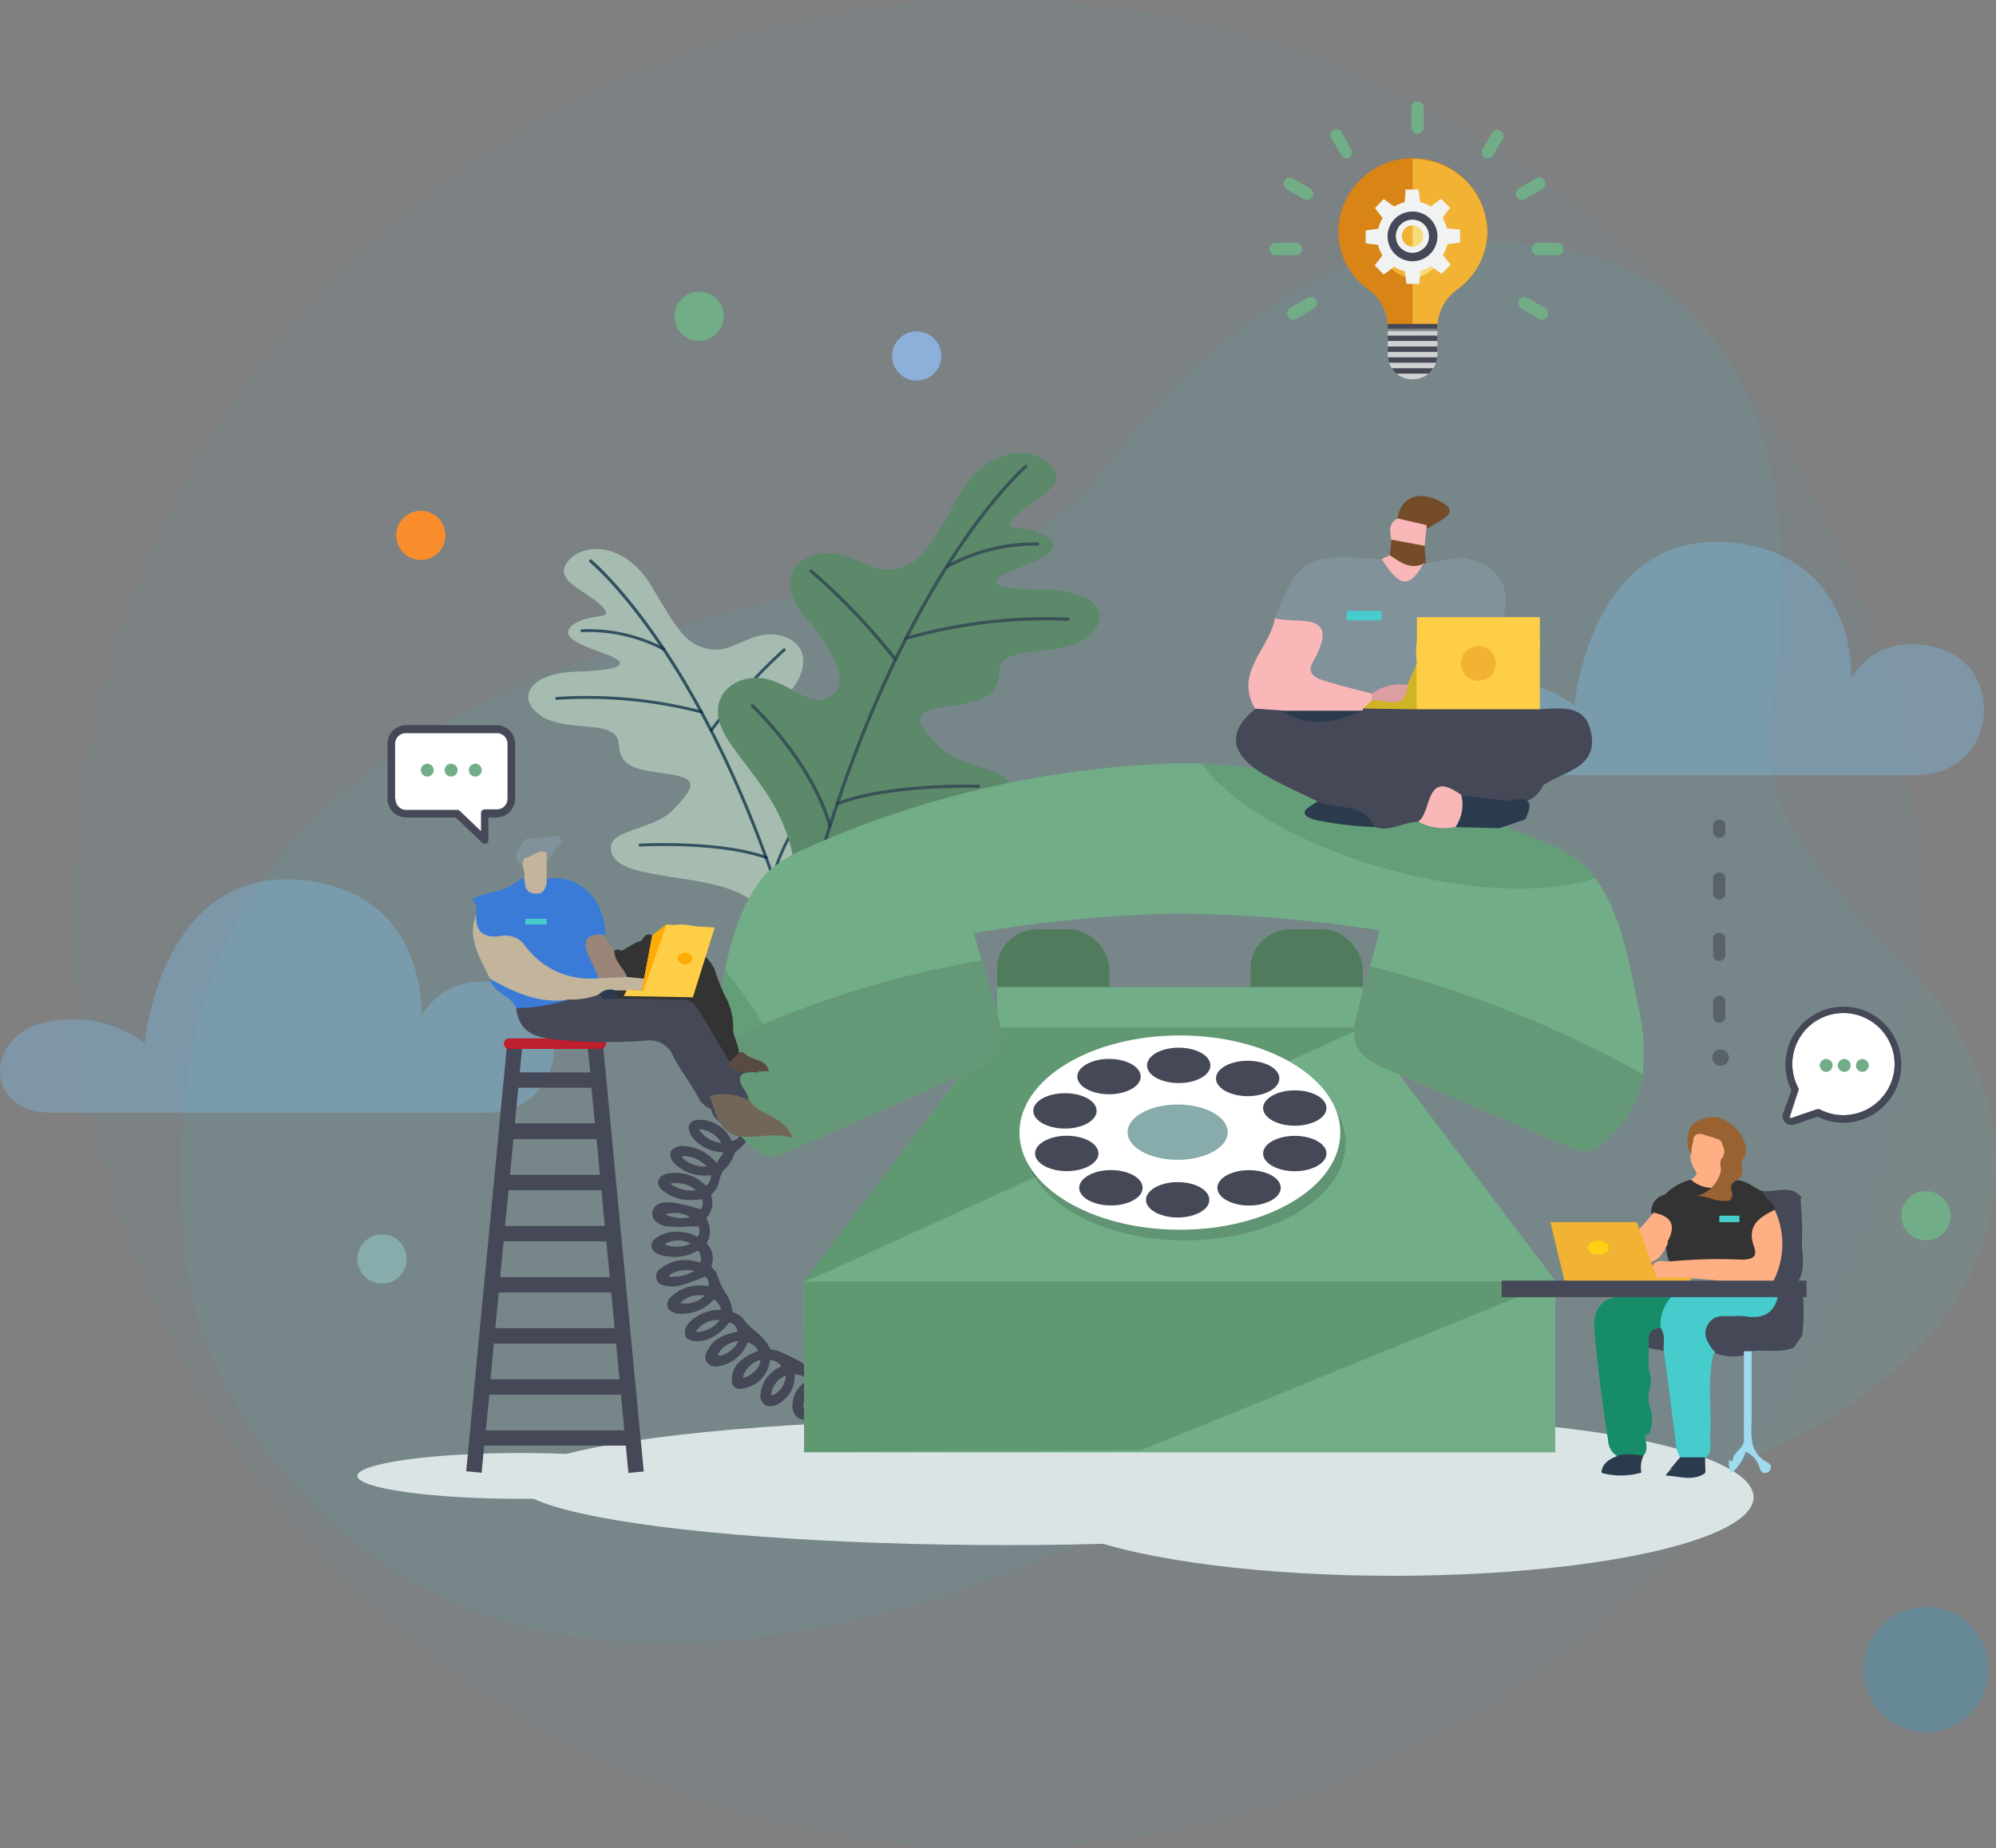 <svg xmlns="http://www.w3.org/2000/svg" xmlns:xlink="http://www.w3.org/1999/xlink" viewBox="0 0 188.98 175"><rect x="0" y="0" width="188.98" height="175" fill="#808080" stroke="none"/><defs><style>.cls-1{fill:none;}.cls-2,.cls-3{fill:#00aeef;}.cls-2{opacity:0.03;}.cls-3{opacity:0.2;}.cls-4{opacity:0.08;}.cls-5{fill:#46cccc;}.cls-6{fill:#dae4e5;}.cls-7{fill:#7bcaff;opacity:0.3;}.cls-8{fill:#a6bcb0;}.cls-9{opacity:0.7;}.cls-10{fill:#00233f;}.cls-11{fill:#5c896a;}.cls-12{fill:#2b3b4e;}.cls-13,.cls-20{fill:#454857;}.cls-14{fill:#507c5d;}.cls-15{fill:#71ae87;}.cls-16{fill:#50825f;}.cls-16,.cls-22{opacity:0.5;}.cls-17{fill:#020202;opacity:0.15;}.cls-18{fill:#fff;}.cls-19,.cls-50{fill:#88abac;}.cls-19,.cls-20{fill-rule:evenodd;}.cls-21{clip-path:url(#clip-path);}.cls-22{fill:#598e6a;}.cls-23{fill:#659876;}.cls-24{fill:#81929b;}.cls-25{fill:#f9b7b8;}.cls-26{fill:#754c29;}.cls-27{fill:#ffce47;}.cls-28{fill:#cfb427;}.cls-29{fill:#db9ea1;}.cls-30{fill:#be1e2d;}.cls-31{fill:#f2b233;}.cls-32{fill:#726658;}.cls-33{fill:#3a7bd8;}.cls-34{fill:#c2b59b;}.cls-35{fill:#333;}.cls-36{fill:#594a42;}.cls-37{fill:#9b8579;}.cls-38{fill:#ffaa05;}.cls-39{fill:#ffaf84;}.cls-40{fill:#168d68;}.cls-41{fill:#9fdbf0;}.cls-42{fill:#996233;}.cls-43{fill:#ffd013;}.cls-44{opacity:0.6;}.cls-45{fill:#d0d1d3;}.cls-46{fill:#d88416;}.cls-47{fill:#f9db7a;}.cls-48{clip-path:url(#clip-path-2);}.cls-49{fill:#f1f2f2;}.cls-51{fill:#8cb0da;}.cls-52{fill:#f98d2b;}</style><clipPath id="clip-path"><path class="cls-1" d="M148.6,108.61c-5.84-2.45-11.67-5-17.49-7.45-2.73-1.17-3.36-2.48-2.58-5.32.38-1.42.77-2.84,1.19-4.34.29-1.08.6-2.2.93-3.4a132.57,132.57,0,0,0-19.24-1.6,132.94,132.94,0,0,0-19.22,1.85c.26.89.51,1.75.76,2.58l1.48,5.12c.81,2.83.19,4.15-2.52,5.36q-8.68,3.86-17.39,7.67c-1.9.83-2.52.33-4-1.12a10.34,10.34,0,0,1-3.11-8.77A26.28,26.28,0,0,1,67.83,96c.89-4.61,1.57-9.51,4.57-13.15a12,12,0,0,1,3.54-2.35,92.36,92.36,0,0,1,27.62-7.64c2.59-.31,5.12-.5,7.76-.57s5.17.19,7.77.47A92.79,92.79,0,0,1,146.81,80a12.18,12.18,0,0,1,3.57,2.31c3.05,3.6,3.79,8.49,4.74,13.09a18.8,18.8,0,0,1,.42,6.28,9.76,9.76,0,0,1-2.94,5.73C151.12,108.91,150.51,109.42,148.6,108.61Z"/></clipPath><clipPath id="clip-path-2"><path class="cls-1" d="M131.39,31.35v2.28a2.32,2.32,0,0,0,2.35,2.29h0a2.32,2.32,0,0,0,2.35-2.29V31.35Z"/></clipPath></defs><g id="Styles"><circle class="cls-2" cx="94.3" cy="87.5" r="87.5"/><circle class="cls-3" cx="182.35" cy="158.1" r="5.93"/><g class="cls-4"><path class="cls-5" d="M187.59,102.33c-3-8.29-7.66-10.81-12.11-16.13-5.44-6.49-9.11-11.21-7.7-19.57,2.31-13.65,3.3-47.7-32.84-43.25C122,25,111.75,34.91,104.3,44.81,98,53.25,86.57,54,77.39,56a135.36,135.36,0,0,0-33.18,11.4c-21.48,11-27.9,26.84-27,47.09.26,6.12,1.13,15.75,11.46,27,14,15.22,34.22,17.26,58.62,10.27,5.58-1.6,10.86-4.11,16.35-6a77.37,77.37,0,0,1,17.65-3.83c14-1.36,28.54,1.09,42-3.09A44.19,44.19,0,0,0,182,127.18,24,24,0,0,0,187.59,102.33Z"/></g><ellipse class="cls-6" cx="95.32" cy="140.33" rx="46.49" ry="5.98"/><ellipse class="cls-6" cx="131.92" cy="141.78" rx="34.11" ry="7.44"/><path class="cls-7" d="M181.33,73.4H140.16c-6.21,0-6.29-7.07-.78-8.49a11.49,11.49,0,0,1,9.7,1.89s1.49-17.36,15.67-15.32c11.17,1.61,10.52,12.76,10.52,12.76s2.3-4.59,8.33-2.85C189.89,63.2,189.21,73.4,181.33,73.4Z"/><path class="cls-7" d="M46,105.36H4.79c-6.21,0-6.29-7.06-.78-8.48a11.51,11.51,0,0,1,9.7,1.88S15.2,81.4,29.38,83.44C40.55,85.05,39.9,96.2,39.9,96.2s2.3-4.59,8.33-2.85C54.52,95.16,53.84,105.36,46,105.36Z"/><path class="cls-8" d="M74.23,89.37s-.11-2.39-3.74-4.53S59.13,83.36,58,81c-1.16-2.53,3.69-2.22,5.67-4.26s2.64-3-.29-3.43-4.67-.5-4.8-2.89-4.81-1-7.3-2.6S50,63.74,54.6,63.6s4.69-.79,3.34-1.42-5.4-1.59-3.79-2.93,4.27-.39,2.83-1.86S52.3,55,53.75,53.17s5.46-1.89,8,2.44,3.31,5.52,5.54,5.88,4.07-2.06,6.76-1.26,2.33,3.37.87,5.13-4,5.24-2.27,6.62,3.41-.92,5.67-1.45c2.51-.59,5.52,1.41,3.34,5S75.73,82,76.12,90C75.49,89.75,74.86,89.55,74.23,89.37Z"/><g class="cls-9"><path class="cls-10" d="M75.31,89.82a.14.14,0,0,1-.16-.1c-7.79-27-19.21-36.38-19.32-36.47A.14.14,0,1,1,56,53c.11.09,11.6,9.53,19.41,36.61a.13.13,0,0,1-.09.16Z"/></g><g class="cls-9"><path class="cls-10" d="M62.86,61.59a.14.14,0,0,1-.09,0,15.15,15.15,0,0,0-7.65-1.73.14.14,0,0,1-.15-.12.13.13,0,0,1,.13-.15,15.46,15.46,0,0,1,7.81,1.76.14.14,0,0,1,.05.19A.13.13,0,0,1,62.86,61.59Z"/></g><g class="cls-9"><path class="cls-10" d="M67.34,69.26a.14.14,0,0,1-.11,0,.14.14,0,0,1,0-.19,54.4,54.4,0,0,1,6.93-7.64.14.14,0,0,1,.19,0,.15.15,0,0,1,0,.2,53.43,53.43,0,0,0-6.89,7.59A.14.14,0,0,1,67.34,69.26Z"/></g><g class="cls-9"><path class="cls-10" d="M66.44,67.55s0,0-.07,0a43.31,43.31,0,0,0-13.66-1.28.13.13,0,0,1-.14-.12.13.13,0,0,1,.12-.15,43.43,43.43,0,0,1,13.76,1.29.13.13,0,0,1,.09.17A.13.13,0,0,1,66.44,67.55Z"/></g><g class="cls-9"><path class="cls-10" d="M72.55,81.33h-.07c-4.51-1.59-11.8-1.17-11.87-1.17a.14.14,0,0,1-.15-.12.14.14,0,0,1,.13-.15c.07,0,7.42-.42,12,1.18a.14.14,0,0,1,.09.17A.14.14,0,0,1,72.55,81.33Z"/></g><g class="cls-9"><path class="cls-10" d="M73.21,83.2h-.06a.13.13,0,0,1-.09-.16c1.47-5.58,6.28-10.31,6.33-10.35a.13.13,0,0,1,.19.19S74.77,77.6,73.32,83.1A.14.14,0,0,1,73.21,83.2Z"/></g><path class="cls-11" d="M77.6,85.31s.05-2.68,4.06-5.18c4.09-2.67,12.71-2,13.89-4.67,1.24-2.88-4.2-2.4-6.47-4.63s-3-3.32.22-3.86,5.23-.69,5.31-3.38,5.38-1.22,8.12-3.11,1.41-4.61-3.81-4.64-5.3-.76-3.79-1.5,6-1.93,4.17-3.39-4.8-.33-3.23-2,5.19-2.85,3.51-4.82-6.18-2-8.91,3-3.55,6.29-6,6.75S80,51.62,77,52.59s-2.52,3.85-.83,5.79,4.61,5.77,2.73,7.37-3.85-.94-6.41-1.47c-2.83-.6-6.15,1.73-3.61,5.72s6.83,7.13,6.61,16C76.19,85.77,76.89,85.53,77.6,85.31Z"/><g class="cls-9"><path class="cls-12" d="M76.4,85.84a.14.14,0,0,0,.17-.11c8-30.52,20.55-41.36,20.68-41.47a.16.16,0,0,0,0-.21.15.15,0,0,0-.22,0c-.13.1-12.75,11-20.77,41.62a.14.14,0,0,0,.1.19Z"/></g><g class="cls-9"><path class="cls-12" d="M89.58,53.82a.16.16,0,0,0,.1,0,17,17,0,0,1,8.55-2.15.15.15,0,0,0,.16-.14.15.15,0,0,0-.14-.17,17.32,17.32,0,0,0-8.72,2.2.14.14,0,0,0,0,.2A.13.13,0,0,0,89.58,53.82Z"/></g><g class="cls-9"><path class="cls-12" d="M84.78,62.55a.2.2,0,0,0,.11,0,.16.16,0,0,0,0-.22,61,61,0,0,0-8-8.37.15.15,0,0,0-.22,0,.14.14,0,0,0,0,.21,59.81,59.81,0,0,1,7.94,8.33A.17.17,0,0,0,84.78,62.55Z"/></g><g class="cls-9"><path class="cls-12" d="M85.74,60.6h.07a48.21,48.21,0,0,1,15.3-1.81.15.15,0,0,0,.16-.14.16.16,0,0,0-.14-.17,48.88,48.88,0,0,0-15.41,1.83.15.15,0,0,0-.1.19A.13.13,0,0,0,85.74,60.6Z"/></g><g class="cls-9"><path class="cls-12" d="M79.26,76.24h.07c5-1.9,13.22-1.63,13.3-1.63a.15.15,0,0,0,.16-.15.15.15,0,0,0-.15-.15c-.08,0-8.34-.28-13.41,1.65a.15.15,0,0,0-.09.19A.14.14,0,0,0,79.26,76.24Z"/></g><g class="cls-9"><path class="cls-12" d="M78.57,78.35s0,0,.06,0a.16.16,0,0,0,.11-.19c-1.81-6.22-7.34-11.39-7.39-11.44a.15.15,0,0,0-.22,0,.15.15,0,0,0,0,.21s5.52,5.17,7.3,11.3A.16.16,0,0,0,78.57,78.35Z"/></g><path class="cls-13" d="M92.18,136.69a19.26,19.26,0,0,0-6.65-5.58c-3-1.52-5.61-1.86-8.09-1.06a14.78,14.78,0,0,0-3.17-1.86l-.45-.21a1.55,1.55,0,0,0-.46-.13,2.14,2.14,0,0,1-.27-.06h0l-.14,0A5,5,0,0,0,71.44,126a5.94,5.94,0,0,1-1.1-1.15,1.28,1.28,0,0,0-.51-.39l-.25-.15-.06,0-.18-.14a3.53,3.53,0,0,0-.64-1.72,7.35,7.35,0,0,1-.81-1.78,1.15,1.15,0,0,0-.28-.42l-.16-.19a1,1,0,0,1-.09-.18,2,2,0,0,0-.46-2.14,2.24,2.24,0,0,0,0-2.3.2.2,0,0,1,0-.11,2.18,2.18,0,0,0,.44-2.1.18.18,0,0,1,0-.1,2.34,2.34,0,0,0,.77-1.38,3.76,3.76,0,0,1,.21-.62,1.38,1.38,0,0,1,.28-.4,3.3,3.3,0,0,0,.66-.85c.08-.13.15-.31.23-.48a2.27,2.27,0,0,1,.15-.34,4,4,0,0,0,1.33-1.47l.07-.12a1.2,1.2,0,0,1,.57-.42,2.74,2.74,0,0,0,.72-.44c.13-.11.28-.27.4-.39S73,106,73,106a.69.69,0,0,0,.13-.11c.06-.06.15-.15.19-.15a2.72,2.72,0,0,0,1.58-.77.37.37,0,0,0,.14-.29.39.39,0,0,0-.12-.31l0,0a.43.43,0,0,0-.33-.11.41.41,0,0,0-.29.16c-.15.2-.38.38-1,.4a3.24,3.24,0,0,0-1.6-2.52,2.21,2.21,0,0,0-.93-.27.79.79,0,0,0-.89.58,1.61,1.61,0,0,0,0,.87,3.56,3.56,0,0,0,2.3,2.13,1.47,1.47,0,0,1-1,.71A3.54,3.54,0,0,0,69,104a2,2,0,0,0-.92-.1.76.76,0,0,0-.78.76,1.65,1.65,0,0,0,.22.91,3.9,3.9,0,0,0,2.63,1.65,1,1,0,0,1-.87.82,3.39,3.39,0,0,0-2.46-1.95,2.56,2.56,0,0,0-1,0,.72.72,0,0,0-.5.32.63.63,0,0,0-.09.53,2.08,2.08,0,0,0,.39.86,4.13,4.13,0,0,0,2.89,1.33l-.67,1a4.27,4.27,0,0,0-3.27-1.61,1.33,1.33,0,0,0-1.06.5,1.1,1.1,0,0,0,.31,1.1,3.93,3.93,0,0,0,3.48,1.15,1.05,1.05,0,0,1-.46,1l0,0a4.31,4.31,0,0,0-.46-.39,4,4,0,0,0-3.06-.77c-.74.12-.93.49-1,.7s0,.57.51,1a4.72,4.72,0,0,0,1.81.78,6,6,0,0,0,1.47,0h.38a1.08,1.08,0,0,1-.13.92l-.73-.2a14.94,14.94,0,0,0-1.86-.42c-1.49-.2-1.89.37-2,.89a1,1,0,0,0,.2.77,2,2,0,0,0,1.48.59,12.68,12.68,0,0,0,2,0l.69,0a1,1,0,0,1-.1,1,3.92,3.92,0,0,0-3-.36c-.42.11-1.33.55-1.36,1.12,0,.87,1,1,1.55,1.08a4.25,4.25,0,0,0,2.84-.56,1.14,1.14,0,0,1,.23,1.13,3,3,0,0,0-.52-.13,3.81,3.81,0,0,0-3.27.72.87.87,0,0,0,.39,1.59,3.06,3.06,0,0,0,1.5,0,15.84,15.84,0,0,0,1.79-.62l.58-.23a.82.82,0,0,1,.28.93,3.86,3.86,0,0,0-3.52,1,.91.91,0,0,0-.32.92c0,.19.24.52.87.65a2.7,2.7,0,0,0,.9,0,3.86,3.86,0,0,0,2.6-1.33,1.44,1.44,0,0,1,.68,1,3.9,3.9,0,0,0-3.15,1.35,1.26,1.26,0,0,0-.21,1.15c.17.41.95.47,1.13.46a3,3,0,0,0,1.26-.3,4.49,4.49,0,0,0,1.46-1.13,3.6,3.6,0,0,1,.33-.36,1,1,0,0,1,.74.89c-1.67.27-2.6,1-3,2.18a.78.78,0,0,0,.25.86,1,1,0,0,0,.79.24,3.48,3.48,0,0,0,2.92-2.27,1.51,1.51,0,0,1,1,.79c-1.86.76-2.6,1.66-2.47,3a.6.6,0,0,0,.22.43.76.76,0,0,0,.58.18,3.08,3.08,0,0,0,2.8-2.75,1.49,1.49,0,0,1,1.08.62,3.19,3.19,0,0,0-2,2.71,1.07,1.07,0,0,0,.53,1,1.55,1.55,0,0,0,1.15-.14,3,3,0,0,0,1.57-2.49c0-.11,0-.22,0-.33a1.75,1.75,0,0,1,1.22.52l-.34.28a2.76,2.76,0,0,0-1.09,2.34,1.59,1.59,0,0,0,.19.63,1.13,1.13,0,0,0,1.13.53,1.22,1.22,0,0,0,.7-.43l0,0a2.92,2.92,0,0,0,.75-3,6,6,0,0,1,3.21-.24A15.52,15.52,0,0,1,90,135.56c.4.4.79.83,1.17,1.23l.39.42a.44.44,0,0,0,.59,0A.4.4,0,0,0,92.18,136.69ZM74.4,130.25a2.19,2.19,0,0,1-1.08,1.8.74.74,0,0,1-.28.08.42.42,0,0,1,0-.2A2.15,2.15,0,0,1,74.4,130.25Zm1.67,3a2,2,0,0,1,1-1.84,1.9,1.9,0,0,1-.66,2s-.07,0-.2,0A.63.63,0,0,1,76.07,133.23Zm-7.79-4.87h-.09a.25.25,0,0,1-.2-.09.1.1,0,0,1,0-.07,0,0,0,0,0,0,0A2.44,2.44,0,0,1,69.91,127,2.66,2.66,0,0,1,68.28,128.36Zm2.36,2a1,1,0,0,1-.28.08.56.56,0,0,1,0-.13A2.34,2.34,0,0,1,72,128.78C71.93,129.53,71.42,130,70.64,130.41ZM68.13,125a2.72,2.72,0,0,1-1.92,1.12.57.57,0,0,1-.26,0,.35.35,0,0,1,0-.13A2.52,2.52,0,0,1,68.13,125Zm-3.7-1.63a2.38,2.38,0,0,1,1.86-.71,3.25,3.25,0,0,1,.44,0,2.49,2.49,0,0,1-2.21.75.14.14,0,0,1-.1-.06ZM63,115s0,0,0,0,0,0,0,0a2.78,2.78,0,0,1,2.33.26A3.6,3.6,0,0,1,63,115Zm2.88-2.28a3.49,3.49,0,0,1-2.35-.58l-.08-.07.15,0A2.77,2.77,0,0,1,65.87,112.7Zm-2.48,8a.1.1,0,0,1,0,0l0,0a2.92,2.92,0,0,1,1.57-.45,4,4,0,0,1,.76.08,4,4,0,0,1-2.14.56l-.11,0-.08,0S63.39,120.7,63.39,120.69Zm1.18-11.08s0-.06,0-.08a.17.17,0,0,1,.13-.09h.12a3.13,3.13,0,0,1,2.09,1A3.24,3.24,0,0,1,64.57,109.61Zm1.84-2.68a2.56,2.56,0,0,1,1.88,1.28A2.84,2.84,0,0,1,66.22,107l0-.07A.49.49,0,0,1,66.41,106.93ZM68.24,105a.38.38,0,0,1,0-.15.45.45,0,0,1,.26,0,2.54,2.54,0,0,1,1.56,1.43A2.26,2.26,0,0,1,68.24,105Zm2.48-2a.57.57,0,0,1,.25,0,2.07,2.07,0,0,1,1.29,1.6c-.89-.3-1.44-.82-1.53-1.47C70.71,103,70.73,103,70.72,103Zm3.76,1.49ZM63,117.83s0-.09.14-.14a2.79,2.79,0,0,1,1.06-.22,2.66,2.66,0,0,1,1.18.28,3,3,0,0,1-2.26.16.13.13,0,0,1-.08,0S63,117.85,63,117.83Z"/><rect class="cls-14" x="94.4" y="88" width="10.63" height="8.93" rx="3.76"/><rect class="cls-14" x="118.39" y="88" width="10.63" height="8.93" rx="3.76"/><rect class="cls-15" x="76.13" y="121.33" width="71.12" height="16.2"/><polygon class="cls-15" points="129.03 97.23 111.7 97.22 94.4 97.23 76.14 121.35 111.7 121.35 147.31 121.35 129.03 97.23"/><rect class="cls-15" x="94.4" y="93.48" width="34.63" height="3.84"/><polygon class="cls-16" points="77.74 120.71 129.02 97.3 94.39 97.3 76.14 121.35 77.74 120.71"/><ellipse class="cls-17" cx="112.21" cy="108.26" rx="15.19" ry="9.2"/><ellipse class="cls-18" cx="111.71" cy="107.25" rx="15.19" ry="9.2"/><path class="cls-19" d="M111.5,104.59c2.62,0,4.74,1.17,4.74,2.62s-2.12,2.62-4.74,2.62-4.74-1.17-4.74-2.62,2.13-2.62,4.74-2.62Z"/><path class="cls-20" d="M111.5,111.94c1.68,0,3,.75,3,1.68s-1.35,1.67-3,1.67-3-.75-3-1.67,1.36-1.68,3-1.68Z"/><path class="cls-20" d="M111.6,99.21c1.67,0,3,.75,3,1.68s-1.35,1.67-3,1.67-3-.74-3-1.67,1.35-1.68,3-1.68Z"/><path class="cls-20" d="M105,100.27c1.67,0,3,.75,3,1.68s-1.36,1.67-3,1.67-3-.75-3-1.67,1.36-1.68,3-1.68Z"/><path class="cls-20" d="M118.13,100.45c1.67,0,3,.74,3,1.67s-1.36,1.68-3,1.68-3-.75-3-1.68,1.35-1.67,3-1.67Z"/><path class="cls-20" d="M101,107.55c1.67,0,3,.75,3,1.68s-1.36,1.67-3,1.67-3-.75-3-1.67,1.35-1.68,3-1.68Z"/><path class="cls-20" d="M122.59,107.56c1.67,0,3,.75,3,1.67s-1.36,1.68-3,1.68-3-.75-3-1.68,1.35-1.67,3-1.67Z"/><path class="cls-20" d="M105.18,110.8c1.67,0,3,.75,3,1.68s-1.35,1.67-3,1.67-3-.75-3-1.67,1.35-1.68,3-1.68Z"/><path class="cls-20" d="M118.26,110.81c1.67,0,3,.75,3,1.67s-1.36,1.68-3,1.68-3-.75-3-1.68,1.35-1.67,3-1.67Z"/><path class="cls-20" d="M122.59,103.25c1.67,0,3,.75,3,1.68s-1.36,1.67-3,1.67-3-.75-3-1.67,1.35-1.68,3-1.68Z"/><path class="cls-20" d="M100.83,103.52c1.67,0,3,.75,3,1.67s-1.35,1.68-3,1.68-3-.75-3-1.68,1.35-1.67,3-1.67Z"/><polygon class="cls-16" points="76.17 137.48 108.02 137.34 147.31 121.35 76.15 121.35 76.13 137.53 76.17 137.48"/><path class="cls-15" d="M148.6,108.61c-5.84-2.45-11.67-5-17.49-7.45-2.73-1.17-3.36-2.48-2.58-5.32.38-1.42.77-2.84,1.19-4.34.29-1.08.6-2.2.93-3.4a132.57,132.57,0,0,0-19.24-1.6,132.94,132.94,0,0,0-19.22,1.85c.26.89.51,1.75.76,2.58l1.48,5.12c.81,2.83.19,4.15-2.52,5.36q-8.68,3.86-17.39,7.67c-1.9.83-2.52.33-4-1.12a10.34,10.34,0,0,1-3.11-8.77A26.28,26.28,0,0,1,67.83,96c.89-4.61,1.57-9.51,4.57-13.15a12,12,0,0,1,3.54-2.35,92.36,92.36,0,0,1,27.62-7.64c2.59-.31,5.12-.5,7.76-.57s5.17.19,7.77.47A92.79,92.79,0,0,1,146.81,80a12.18,12.18,0,0,1,3.57,2.31c3.05,3.6,3.79,8.49,4.74,13.09a18.8,18.8,0,0,1,.42,6.28,9.76,9.76,0,0,1-2.94,5.73C151.12,108.91,150.51,109.42,148.6,108.61Z"/><g class="cls-21"><ellipse class="cls-22" cx="133.94" cy="73.56" rx="9.12" ry="22.21" transform="translate(27.48 183.18) rotate(-74.61)"/><ellipse class="cls-22" cx="66.19" cy="104.82" rx="9.12" ry="22.21" transform="translate(-40.28 41.32) rotate(-26.92)"/></g><path class="cls-23" d="M148.6,108.61c-5.84-2.45-11.67-5-17.49-7.45-2.73-1.17-3.36-2.48-2.58-5.32.38-1.42.77-2.84,1.19-4.34a106.49,106.49,0,0,1,25.82,10.21,9.76,9.76,0,0,1-2.94,5.73C151.12,108.91,150.51,109.42,148.6,108.61Z"/><path class="cls-23" d="M91.91,101.41q-8.68,3.86-17.39,7.67c-1.9.83-2.52.33-4-1.12a10.34,10.34,0,0,1-3.11-8.77A94.61,94.61,0,0,1,93,90.93l1.48,5.12C95.24,98.88,94.62,100.2,91.91,101.41Z"/><path class="cls-13" d="M145.77,67.15c2-.07,4.27-.48,4.85,2.11.78,3.52-2.63,3.74-4.52,5.12-.68,1.52-2.2,1.69-3.51,2.19a6.71,6.71,0,0,1-4.1-.38c-2-.87-2.76,1.24-4.22,1.63-1.39,0-2.67,1-4.12.49-1.7-1-4.08-.56-5.41-2.42-1.77-.89-3.6-1.66-5.28-2.69-2.73-1.69-3.48-3.73-.62-6.06a2.24,2.24,0,0,1,2.24-.35c2.61,1,5.2.36,7.8-.15a9.36,9.36,0,0,1,1.27-.3c1.63-.23,3.27-.15,4.91-.28C138.66,66.18,142.36,65.28,145.77,67.15Z"/><path class="cls-24" d="M135,53.34l3.38-.56c3.37.66,4.87,2.52,3.84,6a4.57,4.57,0,0,1-3.48,1,3.43,3.43,0,0,0-3.8,3A5.79,5.79,0,0,1,133.59,65,8.12,8.12,0,0,1,130,66.34c-3.38-.36-7-.33-6.59-5.45.1-1.39-2.18-1.09-2.71-2.34,2.32-5.78,2.91-6.1,10.12-5.6a4.13,4.13,0,0,0,3.63.44Z"/><path class="cls-25" d="M120.71,58.55c2.09.59,6.41-.83,3.59,4.14-.73,1.29.59,1.63,1.52,1.91,1.35.4,2.72.73,4.08,1.09a.76.76,0,0,1,.25.62c0,.22-.06.34-.11.34a3.92,3.92,0,0,1-1,.44l0,.18a14.72,14.72,0,0,1-7.71,0l-2.48-.16C116.8,63.7,120.21,61.44,120.71,58.55Z"/><path class="cls-12" d="M144.4,77.59l-2.46.84-4.11-.11c-.72-1.17-.24-2.13.53-3l4.55.52C144.64,75.37,145.32,75.82,144.4,77.59Z"/><path class="cls-25" d="M138.36,75.29a3.78,3.78,0,0,1-.54,3,5,5,0,0,1-3.55-.5C135.61,76.94,134.88,72.71,138.36,75.29Z"/><path class="cls-12" d="M124.74,75.89c1.79.83,4.31,0,5.41,2.42a31.39,31.39,0,0,1-5.7-.69C122.52,77,124.07,76.39,124.74,75.89Z"/><path class="cls-26" d="M132.29,49.09c.63-3,3.25-2.16,4.41-1.42,1.49.94-.38,1.6-1.18,2.17A2.46,2.46,0,0,1,132.29,49.09Z"/><path class="cls-25" d="M132.33,49.09l2.75.64c-.07.65-.13,1.3-.2,2-1.34,1.38-2.2.14-3.15-.59C131.6,50.33,131.42,49.55,132.33,49.09Z"/><path class="cls-26" d="M131.73,51.1l3.15.59.12,1.65-.23,0c-1.47,1.36-2.43.69-3.18-.8Z"/><path class="cls-25" d="M131.59,52.59c1,.62,1.91,1.39,3.18.8-1.36,2.34-2.23,2.25-3.94-.44A4.82,4.82,0,0,1,131.59,52.59Z"/><path class="cls-27" d="M141.94,58.74c1.11.1,2.21.74,3.32,0,1.5,2.72-.8,5.66.51,8.39l-11.62,0c-1.09-1.45-.37-2.9,0-4.35-.4-3.1.86-4.41,4-4A20.85,20.85,0,0,0,141.94,58.74Z"/><path class="cls-12" d="M121.32,67.3l7.71,0C126.47,68.4,123.9,69,121.32,67.3Z"/><path class="cls-28" d="M134.13,62.82c0,1.45,0,2.9,0,4.35l-5.09-.08.83-.75c1-.76,2.45-.53,3.39-1.47Z"/><path class="cls-29" d="M133.28,64.87c-.21,2.61-2.14,1.26-3.39,1.47,0-.22,0-.43,0-.65A4.4,4.4,0,0,1,133.28,64.87Z"/><rect class="cls-27" x="134.15" y="58.44" width="11.64" height="8.72"/><path class="cls-6" d="M64.7,139.76c0,1.2-6.91,2.17-15.43,2.17s-15.43-1-15.43-2.17,6.91-2.17,15.43-2.17S64.7,138.57,64.7,139.76Z"/><path class="cls-13" d="M59.5,139.48l1.45-.14L57.1,99l-1.46.14.24,2.41H49.21l.23-2.41L48,99l-3.86,40.32,1.46.14.24-2.57H59.25Zm-2.7-28.23H48.29l.32-3.38h7.87Zm.14,1.46.32,3.38H47.82l.33-3.38Zm.46,4.84.33,3.38H47.36l.32-3.38Zm.47,4.84.32,3.38H46.9l.32-3.38Zm.46,4.84.32,3.38H46.44l.32-3.38ZM56,103l.32,3.38H48.75l.32-3.38ZM46,135.45l.33-3.38H58.79l.32,3.38Z"/><path class="cls-30" d="M56.87,99.33H48.21a.5.5,0,0,1-.5-.5h0a.5.5,0,0,1,.5-.5h8.66a.5.5,0,0,1,.5.5h0A.5.5,0,0,1,56.87,99.33Z"/><circle class="cls-31" cx="139.97" cy="62.82" r="1.65"/><path class="cls-13" d="M48.87,95.44c.32,3,2.88,2.87,4.85,3.1a51.71,51.71,0,0,0,7.47,0,2.4,2.4,0,0,1,2.55,1.48c.66,1.33,1.63,2.5,2.32,3.82a2.32,2.32,0,0,0,2.19,1.34c.78.26,1.51.87,2.39.28a2,2,0,0,0-.18-2.26c-1-1.56,0-1.75,1.23-1.64a.49.49,0,0,0,.15-.41c0-.15-.06-.22-.1-.22-.65-.55-1.61-.34-2.23-1-1-1.34-1.74-2.84-2.64-4.23-.67-1-1.45-1.86-2.84-1.56a19.55,19.55,0,0,1-6.34,0,4.12,4.12,0,0,0-1.07-.37,13.82,13.82,0,0,0-3,.34C52.05,94.7,50.23,94.21,48.87,95.44Z"/><path class="cls-32" d="M71,104.23a5.21,5.21,0,0,0-3.81-.44l.54,1.6c1.4,3.88,4.58,1.36,7.35,2.39C74.1,105.47,71.84,105.69,71,104.23Z"/><path class="cls-33" d="M49.62,83.08l-.9.56c-1.18.9-2.73.8-4,1.49a1.66,1.66,0,0,1,.36,1.45c-.39,1.58,0,2.63,1.84,2.71a4.52,4.52,0,0,1,2.82,1.39c1.86,1.58,3.86,2.95,6.52,2.36,1.06-.56.58-1.41.28-2.07a1.78,1.78,0,0,1,.8-2.43c-.12-3.51-2.54-5.79-5.61-5.32C51,84,50.3,83.51,49.62,83.08Z"/><path class="cls-34" d="M56.73,92.62a7.59,7.59,0,0,1-7.06-3.13,2.29,2.29,0,0,0-2.39-.83c-1.61.16-2.28-.52-2.19-2.08-.91,2.3.4,4.14,1.28,6.07,2.05,2.22,4.58,2.68,7.42,2a7.09,7.09,0,0,0,2.88-.47,12.86,12.86,0,0,1,1.86.07A5.5,5.5,0,0,0,60.87,94a1,1,0,0,0,.39-1.44A3,3,0,0,0,59.2,92,3.06,3.06,0,0,0,56.73,92.62Z"/><path class="cls-33" d="M53.79,94.67c-2.77.4-5.12-.71-7.42-2,.33,1.38,2,1.55,2.5,2.79A16.47,16.47,0,0,0,53.79,94.67Z"/><path class="cls-35" d="M60.28,89.22l-1.45.83a.56.56,0,0,0-.71,0c-.53,1.3.32,1.9,1.25,2.46l1.79.18c1.21-1.16,2-2.44,1-4.12a2,2,0,0,0-.42,0c-.59-.29-.77.23-1.06.53A2,2,0,0,1,60.28,89.22Z"/><path class="cls-24" d="M53.18,79.88a2.38,2.38,0,0,0-.2-.69l-3.14.23c-.65.94-1.91,1.92.14,2.71,1.53.27,2.08-.87,2.71-1.89A1.6,1.6,0,0,1,53.18,79.88Z"/><path class="cls-35" d="M60.77,93.79l-2.56,0c0,.69.32,1,1,1.08,1.65-.08,3.32.22,5-.17,1.3-.32,1.75.7,2.27,1.51.93,1.46,1.78,3,2.66,4.47a1,1,0,0,0,.8-.62c.16-1-.56-1.77-.53-2.72a5.77,5.77,0,0,0-.62-2.74,18.29,18.29,0,0,1-1.15-2.87,5.18,5.18,0,0,0-.81-1.11c-.06-.15-.11-.31-.17-.46-.26,0-.59,0-.62.25C65.52,93.5,63.12,93.61,60.77,93.79Z"/><path class="cls-13" d="M64.16,94.68l-5.51-.14c-.5-.25-1-.38-1.44.1A11.38,11.38,0,0,0,64.16,94.68Z"/><path class="cls-36" d="M69.88,99.79l-1.08,1c1.17,1.13,2.61.59,4,.65-.27-1.19-1.54-1-2.22-1.61C70.34,99.57,70.12,99.54,69.88,99.79Z"/><path class="cls-12" d="M57.21,94.64l1.44-.1c-.15-.25-.3-.51-.44-.77a1.46,1.46,0,0,0-1.54.43Z"/><path class="cls-34" d="M51.76,80.73c-.83-.38-1.36.44-2.08.53-.51.59.14,1.22-.06,1.82.12.59,0,1.34.83,1.51s1.18-.22,1.31-1Z"/><path class="cls-27" d="M60.77,93.79c4.07,1,4.34.84,5.84-3.65.09-.78,1-2.06.34-2.18-1.55-.3-3.39-1-4.77.62.08,1.47-.8,2.71-1,4.12C61.22,93.13,61.21,93.54,60.77,93.79Z"/><path class="cls-37" d="M59.37,92.52c-.3-.85-1.16-1.42-1.2-2.39-.17-.53-.63-.88-.86-1.37a1.89,1.89,0,0,1-.11-.25c-1.8-.16-2.1.67-1.41,2.14.31.66.62,1.32.94,2Z"/><polygon class="cls-27" points="60.77 93.79 61.76 88.58 63.09 87.55 67.67 87.83 65.6 94.44 59.05 94.32 59.37 93.73 60.77 93.79"/><ellipse class="cls-38" cx="64.85" cy="90.76" rx="0.69" ry="0.55" transform="translate(-3.53 2.63) rotate(-2.26)"/><polygon class="cls-38" points="61.76 88.58 63.09 87.55 60.87 93.95 60.77 93.79 61.76 88.58"/><path class="cls-18" d="M38.45,77.05h4.83l2.6,2.48V77.05H47a1.41,1.41,0,0,0,1.4-1.41V70.43A1.4,1.4,0,0,0,47,69H38.45a1.4,1.4,0,0,0-1.4,1.4v5.21a1.41,1.41,0,0,0,1.4,1.41Zm0,0"/><path class="cls-13" d="M43.14,77.41l2.5,2.38a.31.31,0,0,0,.24.1.4.4,0,0,0,.15,0,.34.34,0,0,0,.21-.32V77.41H47a1.77,1.77,0,0,0,1.77-1.77V70.43A1.76,1.76,0,0,0,47,68.67H38.45a1.76,1.76,0,0,0-1.76,1.76v5.21a1.77,1.77,0,0,0,1.76,1.77Zm-5.73-1.77V70.43a1,1,0,0,1,1-1H47a1,1,0,0,1,1.05,1v5.21a1,1,0,0,1-1.05,1h-1.1a.36.36,0,0,0-.36.36V78.7l-2-1.91a.39.39,0,0,0-.25-.1H38.45a1,1,0,0,1-1-1Zm0,0"/><path class="cls-15" d="M42.71,73.54a.62.62,0,0,0,.43-.18.58.58,0,0,0,.18-.43.6.6,0,0,0-.18-.43.62.62,0,0,0-.43-.18.61.61,0,0,0-.61.61.62.62,0,0,0,.18.43.6.6,0,0,0,.43.18Z"/><path class="cls-15" d="M45,73.54a.64.64,0,0,0,.43-.18.62.62,0,0,0,.18-.43.61.61,0,0,0-.61-.61.62.62,0,0,0-.43.18.6.6,0,0,0-.18.43.61.61,0,0,0,.61.61Z"/><path class="cls-15" d="M40.45,73.54a.62.62,0,0,0,.43-.18.58.58,0,0,0,.18-.43.6.6,0,0,0-.18-.43.62.62,0,0,0-.43-.18.6.6,0,0,0-.42.18.61.61,0,0,0-.19.43.59.59,0,0,0,.19.43.56.56,0,0,0,.42.18Z"/><path class="cls-35" d="M160.1,111.71a4.87,4.87,0,0,0-2.46,1.42,1.61,1.61,0,0,0-1.29,1.71,1,1,0,0,0,.34.35c1.11.43,1.24,1.29,1,2.31a2.35,2.35,0,0,0,0,.53c.17.6.05,1.33.74,1.71,2,.06,4.1,0,6.14,0,1.4,0,2.27-.53,2-2.06s.85-2,1.54-2.84c.54-1.21-.48-1.52-1.16-2-.92-.34-1.65-1.18-2.74-1.07A13.54,13.54,0,0,1,160.1,111.71Z"/><path class="cls-13" d="M169.48,122.51l-1.1.07c-1.27,1.7-3.11,1.63-4.95,1.62a2.07,2.07,0,0,0-2.19,1.49,1.83,1.83,0,0,0,1,2.38,4.66,4.66,0,0,0,2.76.29,1.78,1.78,0,0,0,.85-.41c1.32-.18,2.7.21,4-.35l.78-1.15a17.44,17.44,0,0,0,.11-3.15c0-.49,0-1-.66-1A.94.94,0,0,0,169.48,122.51Z"/><path class="cls-13" d="M167.87,121.37h2.34a40.83,40.83,0,0,0,.15-6.35,5.23,5.23,0,0,1,.12-1.58h.15c-1-1.31-2.47-.51-3.72-.66,0,.82,1.15.93,1.12,1.78A30.33,30.33,0,0,1,167.87,121.37Z"/><path class="cls-39" d="M160.1,111.71a3.06,3.06,0,0,0,4.07,0c-1.24-.62-1.19-1.7-1-2.83-.65-.94-1.6-.67-2.5-.61l-.3.45a1.41,1.41,0,0,0,0,1.68c.24.37.46.72,0,1.09Z"/><path class="cls-5" d="M162.22,127.9c-.51-.75-1.08-1.49-.53-2.45s1.37-.82,2.22-.81a8.69,8.69,0,0,1,1.25,0c1.73.31,2.87-.26,3.22-2.07l-14-.09a1.33,1.33,0,0,0-1.16.34,5.63,5.63,0,0,0,4.42.27,2.87,2.87,0,0,0-.8,2.54,5.07,5.07,0,0,0,.7,2.27c.38,2.93.77,5.86,1.13,8.8a3,3,0,0,0,.42,1.33,1.7,1.7,0,0,0,2.36,0c.78-.51.41-1.31.46-2,.17-2.61-.3-5.25.33-7.84q.18-.1.12-.21C162.3,127.94,162.26,127.9,162.22,127.9Z"/><path class="cls-40" d="M157.21,125.73a4.07,4.07,0,0,1,1-2.9h-5a.82.82,0,0,1-.35,0c-1.74.41-2,1.85-1.9,3.21q.47,5.17,1.29,10.32a1.85,1.85,0,0,0,.83,1.51,1.69,1.69,0,0,0,1,.07c1.14-.17,1.58-.79,1.53-2-.1-2,0-4,0-6,.13,2-.23,4,.24,6l.25-.1a3.49,3.49,0,0,0,0-2.9l0-1.07a3,3,0,0,0,0-2.17l0-2.06A21.71,21.71,0,0,0,157.21,125.73Z"/><path class="cls-12" d="M153.92,137.69l-.7.14c-.74.32-1.49.63-1.6,1.59l.13.09a7.06,7.06,0,0,0,3.65-.06,2.68,2.68,0,0,1,.21-1.63C155.09,137.26,154.5,137.5,153.92,137.69Z"/><path class="cls-12" d="M161.43,138h-2.36c-.31.37-.61.74-.92,1.1,1,1,2.19.47,3.32.34Z"/><path class="cls-40" d="M153.92,137.69l1.69.13c.51-.58.16-1.23.17-1.85v-6.2h-.41c0,1.85-.09,3.71,0,5.55A2,2,0,0,1,153.92,137.69Z"/><path class="cls-13" d="M157.21,125.73c-1.29.13-1.15,1-1.08,1.94l1.39.24C157.47,127.17,157.71,126.4,157.21,125.73Z"/><path class="cls-12" d="M161.47,139.48c-1.09-.22-2.26.24-3.32-.34-.11.22-.58.58-.35.59C159,139.8,160.31,140.3,161.47,139.48Z"/><path class="cls-41" d="M167.36,138.5c-1.84-1-1.53-2.66-1.52-4.26q0-3.15,0-6.29l-.73,0c0,2.76,0,5.51,0,8.27.12.95-1.06,1.24-1.07,2.13h0c-.35.06-.35-.35-.35.06s0,1.08.35,1a4.41,4.41,0,0,0,1.24-1.94A2.34,2.34,0,0,1,166.6,139c.12.41.42.63.8.39A.49.49,0,0,0,167.36,138.5Z"/><path class="cls-39" d="M167.87,121.37a7.64,7.64,0,0,0,.16-6.8c-1.49.7-2.68,1.52-1.95,3.51.37,1-.3,1.2-1.17,1.2a49.2,49.2,0,0,0-6.65.16.49.49,0,0,0-.44.15c-.11.5-.24,1,.34,1.35a2.57,2.57,0,0,0,1.32,0c1.29.21,2.61.17,3.89.45Z"/><path class="cls-39" d="M156.59,114.81l-1.51,1.74.63,3c1.28.06,1.75-.86,2.2-1.81a.46.46,0,0,1,0-.26,2.71,2.71,0,0,0-1.08-2.59A.54.54,0,0,1,156.59,114.81Z"/><path class="cls-39" d="M156.84,114.9l1.08,2.59C158.62,116.18,158.37,115.27,156.84,114.9Z"/><path class="cls-13" d="M170.48,113.45c-.86.83-.19,1.82-.24,2.73-.1,1.73,0,3.47,0,5.2.81-1.32.29-2.77.37-4.16S170.52,114.71,170.48,113.45Z"/><path class="cls-39" d="M156.36,120.8l1.32.76c.49.1,1,.36,1.33,0,.82-.21.89-.83.84-1.52C158.42,119.82,156.21,118.35,156.36,120.8Z"/><polygon class="cls-31" points="148.14 121.36 146.79 115.73 154.97 115.73 156.85 120.98 160.33 120.98 159.7 121.51 148.35 121.51 148.14 121.36"/><path class="cls-39" d="M162.77,111.26a2.05,2.05,0,0,0,.47-1,5,5,0,0,0,0-2.25c-.23-.83-1-1.73-1.9-1.64-1.09.11-1.23,1.53-1.29,2.48a3,3,0,0,0,.54,2.12A1.34,1.34,0,0,0,162.77,111.26Z"/><path class="cls-42" d="M162.68,105.82a2.89,2.89,0,0,0-1.79.26,1.81,1.81,0,0,0-.64.39,1.88,1.88,0,0,0-.45,1.19,2.13,2.13,0,0,0,.35,1.7,3.34,3.34,0,0,1,.16-1.24c0-.28.09-.6.35-.71a.81.81,0,0,1,.53,0c.45.14.9.27,1.35.42s.44.29.59.71a1.11,1.11,0,0,1,0,1c0,.07-.11.13-.15.2-.22.34,0,.8-.06,1.18a3,3,0,0,1-.44,1,2.91,2.91,0,0,1-1.83,1.32,4.87,4.87,0,0,1,1.47.3,4,4,0,0,0,1.34.18.7.7,0,0,0,.35-.09A.66.66,0,0,0,164,113a1.32,1.32,0,0,1-.08-.73c.11-.34.51-.47.77-.72a1,1,0,0,0,.29-.76c0-.29-.17-.59-.06-.86a1.69,1.69,0,0,1,.23-.36c.43-.68-.07-1.8-.49-2.37a3.93,3.93,0,0,0-1.72-1.29Z"/><rect class="cls-13" x="142.18" y="121.27" width="28.86" height="1.56"/><ellipse class="cls-43" cx="151.32" cy="118.15" rx="1.01" ry="0.66"/><rect class="cls-5" x="162.78" y="115.12" width="1.91" height="0.61"/><rect class="cls-5" x="127.51" y="57.85" width="3.31" height="0.89"/><rect class="cls-5" x="49.75" y="87" width="2.01" height="0.55"/><path class="cls-18" d="M170.26,103.29a.32.32,0,0,0,0-.27,4.83,4.83,0,0,1,4.2-7.09,4.85,4.85,0,0,1,4.92,4.91,4.86,4.86,0,0,1-4.85,4.76,4.78,4.78,0,0,1-2.25-.56.42.42,0,0,0-.15,0l-.11,0-2.39.82a.13.13,0,0,1-.13,0,.12.12,0,0,1,0-.14Z"/><path class="cls-13" d="M168.81,105.45a.82.82,0,0,0,.19.83.84.84,0,0,0,.57.24.75.75,0,0,0,.26,0l2.25-.77a5.52,5.52,0,0,0,2.43.57h0a5.51,5.51,0,0,0,5.5-5.42,5.48,5.48,0,0,0-3.4-5.17,5.5,5.5,0,0,0-7,7.53Zm.63.22.82-2.38a.32.32,0,0,0,0-.27,4.83,4.83,0,0,1,4.2-7.09,4.85,4.85,0,0,1,4.92,4.91,4.86,4.86,0,0,1-4.85,4.76,4.78,4.78,0,0,1-2.25-.56.42.42,0,0,0-.15,0l-.11,0-2.39.82a.13.13,0,0,1-.13,0A.12.12,0,0,1,169.44,105.67Z"/><path class="cls-15" d="M172.9,101.5a.62.62,0,0,0,.43-.18.6.6,0,0,0,.18-.43.58.58,0,0,0-.18-.43.62.62,0,0,0-.43-.18.6.6,0,0,0-.42.18.59.59,0,0,0-.19.43.61.61,0,0,0,.19.43.56.56,0,0,0,.42.18Z"/><path class="cls-15" d="M174.61,101.5a.6.6,0,0,0,.43-.18.6.6,0,0,0,.18-.43.58.58,0,0,0-.18-.43.59.59,0,0,0-.85,0,.59.59,0,0,0-.19.43.61.61,0,0,0,.19.43.56.56,0,0,0,.42.18Z"/><path class="cls-15" d="M176.33,101.5a.6.6,0,0,0,.42-.18.61.61,0,0,0,.19-.43.59.59,0,0,0-.19-.43.59.59,0,0,0-.85,0,.58.58,0,0,0-.18.43.6.6,0,0,0,.18.43.57.57,0,0,0,.43.18Z"/><g class="cls-44"><path class="cls-13" d="M162.78,96.85a.59.59,0,0,1-.59-.59V94.8a.59.59,0,0,1,1.17,0v1.46A.59.59,0,0,1,162.78,96.85Zm0-5.84a.58.58,0,0,1-.59-.59V89a.59.59,0,1,1,1.17,0v1.45A.58.58,0,0,1,162.78,91Zm0-5.84a.58.58,0,0,1-.59-.58V83.13a.59.59,0,0,1,1.17,0v1.46A.58.58,0,0,1,162.78,85.17Zm0-5.84a.58.58,0,0,1-.59-.58v-.48a.59.59,0,1,1,1.17,0v.48A.58.58,0,0,1,162.78,79.33Z"/><circle class="cls-13" cx="162.91" cy="100.15" r="0.78"/></g><path class="cls-45" d="M131.39,31.35v2.28a2.32,2.32,0,0,0,2.35,2.29h0a2.32,2.32,0,0,0,2.35-2.29V31.35Z"/><path class="cls-46" d="M131.39,31.13h4.7V31A4.5,4.5,0,0,1,138,27.38a6.78,6.78,0,0,0,2.82-5.47,7.06,7.06,0,0,0-14.1-.39,6.74,6.74,0,0,0,2.82,5.87A4.43,4.43,0,0,1,131.39,31Z"/><path class="cls-31" d="M133.74,15.06V31.13h2.35V31A4.5,4.5,0,0,1,138,27.38a6.78,6.78,0,0,0,2.82-5.47A7,7,0,0,0,133.74,15.06Z"/><ellipse class="cls-47" cx="133.74" cy="23.62" rx="2.71" ry="2.63"/><g class="cls-48"><rect class="cls-13" x="129.2" y="31.78" width="8.46" height="0.51"/><rect class="cls-13" x="129.2" y="32.81" width="8.46" height="0.51"/><rect class="cls-13" x="129.2" y="33.84" width="8.46" height="0.51"/><rect class="cls-13" x="129.2" y="34.87" width="8.46" height="0.51"/></g><path class="cls-15" d="M134.21,12.67a.6.6,0,0,0,.59-.61V10.19a.58.58,0,0,0-.6-.59.57.57,0,0,0-.58.59v1.87A.59.59,0,0,0,134.21,12.67Z"/><path class="cls-15" d="M121.85,17.93l1.32.76a1.08,1.08,0,0,0,.59.24.58.58,0,0,0,.58-.59.64.64,0,0,0-.38-.55l-1.52-.88a.64.64,0,0,0-.43-.09.59.59,0,0,0-.48.5A.61.61,0,0,0,121.85,17.93Z"/><path class="cls-15" d="M146,17.93l-1.33.76a1.08,1.08,0,0,1-.58.24.58.58,0,0,1-.58-.59.62.62,0,0,1,.37-.55l1.53-.88a.58.58,0,0,1,.9.41A.61.61,0,0,1,146,17.93Z"/><path class="cls-15" d="M124.67,28.76a1,1,0,0,0,0-.18.59.59,0,0,0-.9-.34l-1.62.93a.6.6,0,0,0-.21.79.59.59,0,0,0,.78.24l1.67-1A.54.54,0,0,0,124.67,28.76Z"/><path class="cls-15" d="M143.76,28.76a1,1,0,0,1,0-.18.59.59,0,0,1,.9-.34l1.62.93a.6.6,0,0,1,.21.79.59.59,0,0,1-.78.24l-1.67-1A.54.54,0,0,1,143.76,28.76Z"/><path class="cls-15" d="M147.53,23c-.62,0-1.24,0-1.85,0a.56.56,0,0,0-.54.24.55.55,0,0,0,.07.75.43.43,0,0,0,.39.18h1.91a.59.59,0,0,0,0-1.17Z"/><path class="cls-15" d="M122.7,23c-.61,0-1.23,0-1.85,0a.58.58,0,0,0-.54.24.56.56,0,0,0,.07.75.45.45,0,0,0,.4.18h1.91a.6.6,0,0,0,.58-.55A.59.59,0,0,0,122.7,23Z"/><path class="cls-15" d="M127.38,15a.79.79,0,0,0,.17,0,.59.59,0,0,0,.35-.9L127,12.44a.59.59,0,0,0-1,.57l1,1.67A.57.57,0,0,0,127.38,15Z"/><path class="cls-15" d="M140.92,15a.82.82,0,0,1-.18,0,.59.59,0,0,1-.35-.9l.94-1.61a.59.59,0,0,1,1,.57l-1,1.67A.55.55,0,0,1,140.92,15Z"/><path class="cls-31" d="M133.74,21a2.63,2.63,0,1,0,0,5.26Z"/><rect class="cls-13" x="131.39" y="30.67" width="4.7" height="0.46"/><path class="cls-49" d="M134.49,25.63a3.52,3.52,0,0,0,1-.42l1,.72.86-.85-.73-.95a2.9,2.9,0,0,0,.41-1l1.21-.16,0-1.22L137,21.62a4,4,0,0,0-.42-1l.72-.94-.88-.86-.95.74a3.14,3.14,0,0,0-1-.42l-.17-1.2-1.22,0L133,19.14a3.83,3.83,0,0,0-1,.42l-1-.72-.82.87.73.95a3,3,0,0,0-.41,1l-1.2.16,0,1.22,1.17.15a3.71,3.71,0,0,0,.42,1l-.73.94L131,26l1-.73a3,3,0,0,0,1,.41l.16,1.2h1.22Zm-.76-2.28a1,1,0,1,1,1-1A.94.94,0,0,1,133.73,23.35Z"/><path class="cls-13" d="M131.93,20.86a2.36,2.36,0,1,0,3.32-.29A2.39,2.39,0,0,0,131.93,20.86Zm3,2.52a1.57,1.57,0,1,1-.19-2.21A1.58,1.58,0,0,1,134.94,23.38Z"/><circle class="cls-50" cx="36.17" cy="119.22" r="2.33"/><circle class="cls-15" cx="182.35" cy="115.12" r="2.33"/><circle class="cls-15" cx="66.19" cy="29.95" r="2.33"/><circle class="cls-51" cx="86.79" cy="33.71" r="2.33"/><circle class="cls-52" cx="39.84" cy="50.7" r="2.33"/></g></svg>